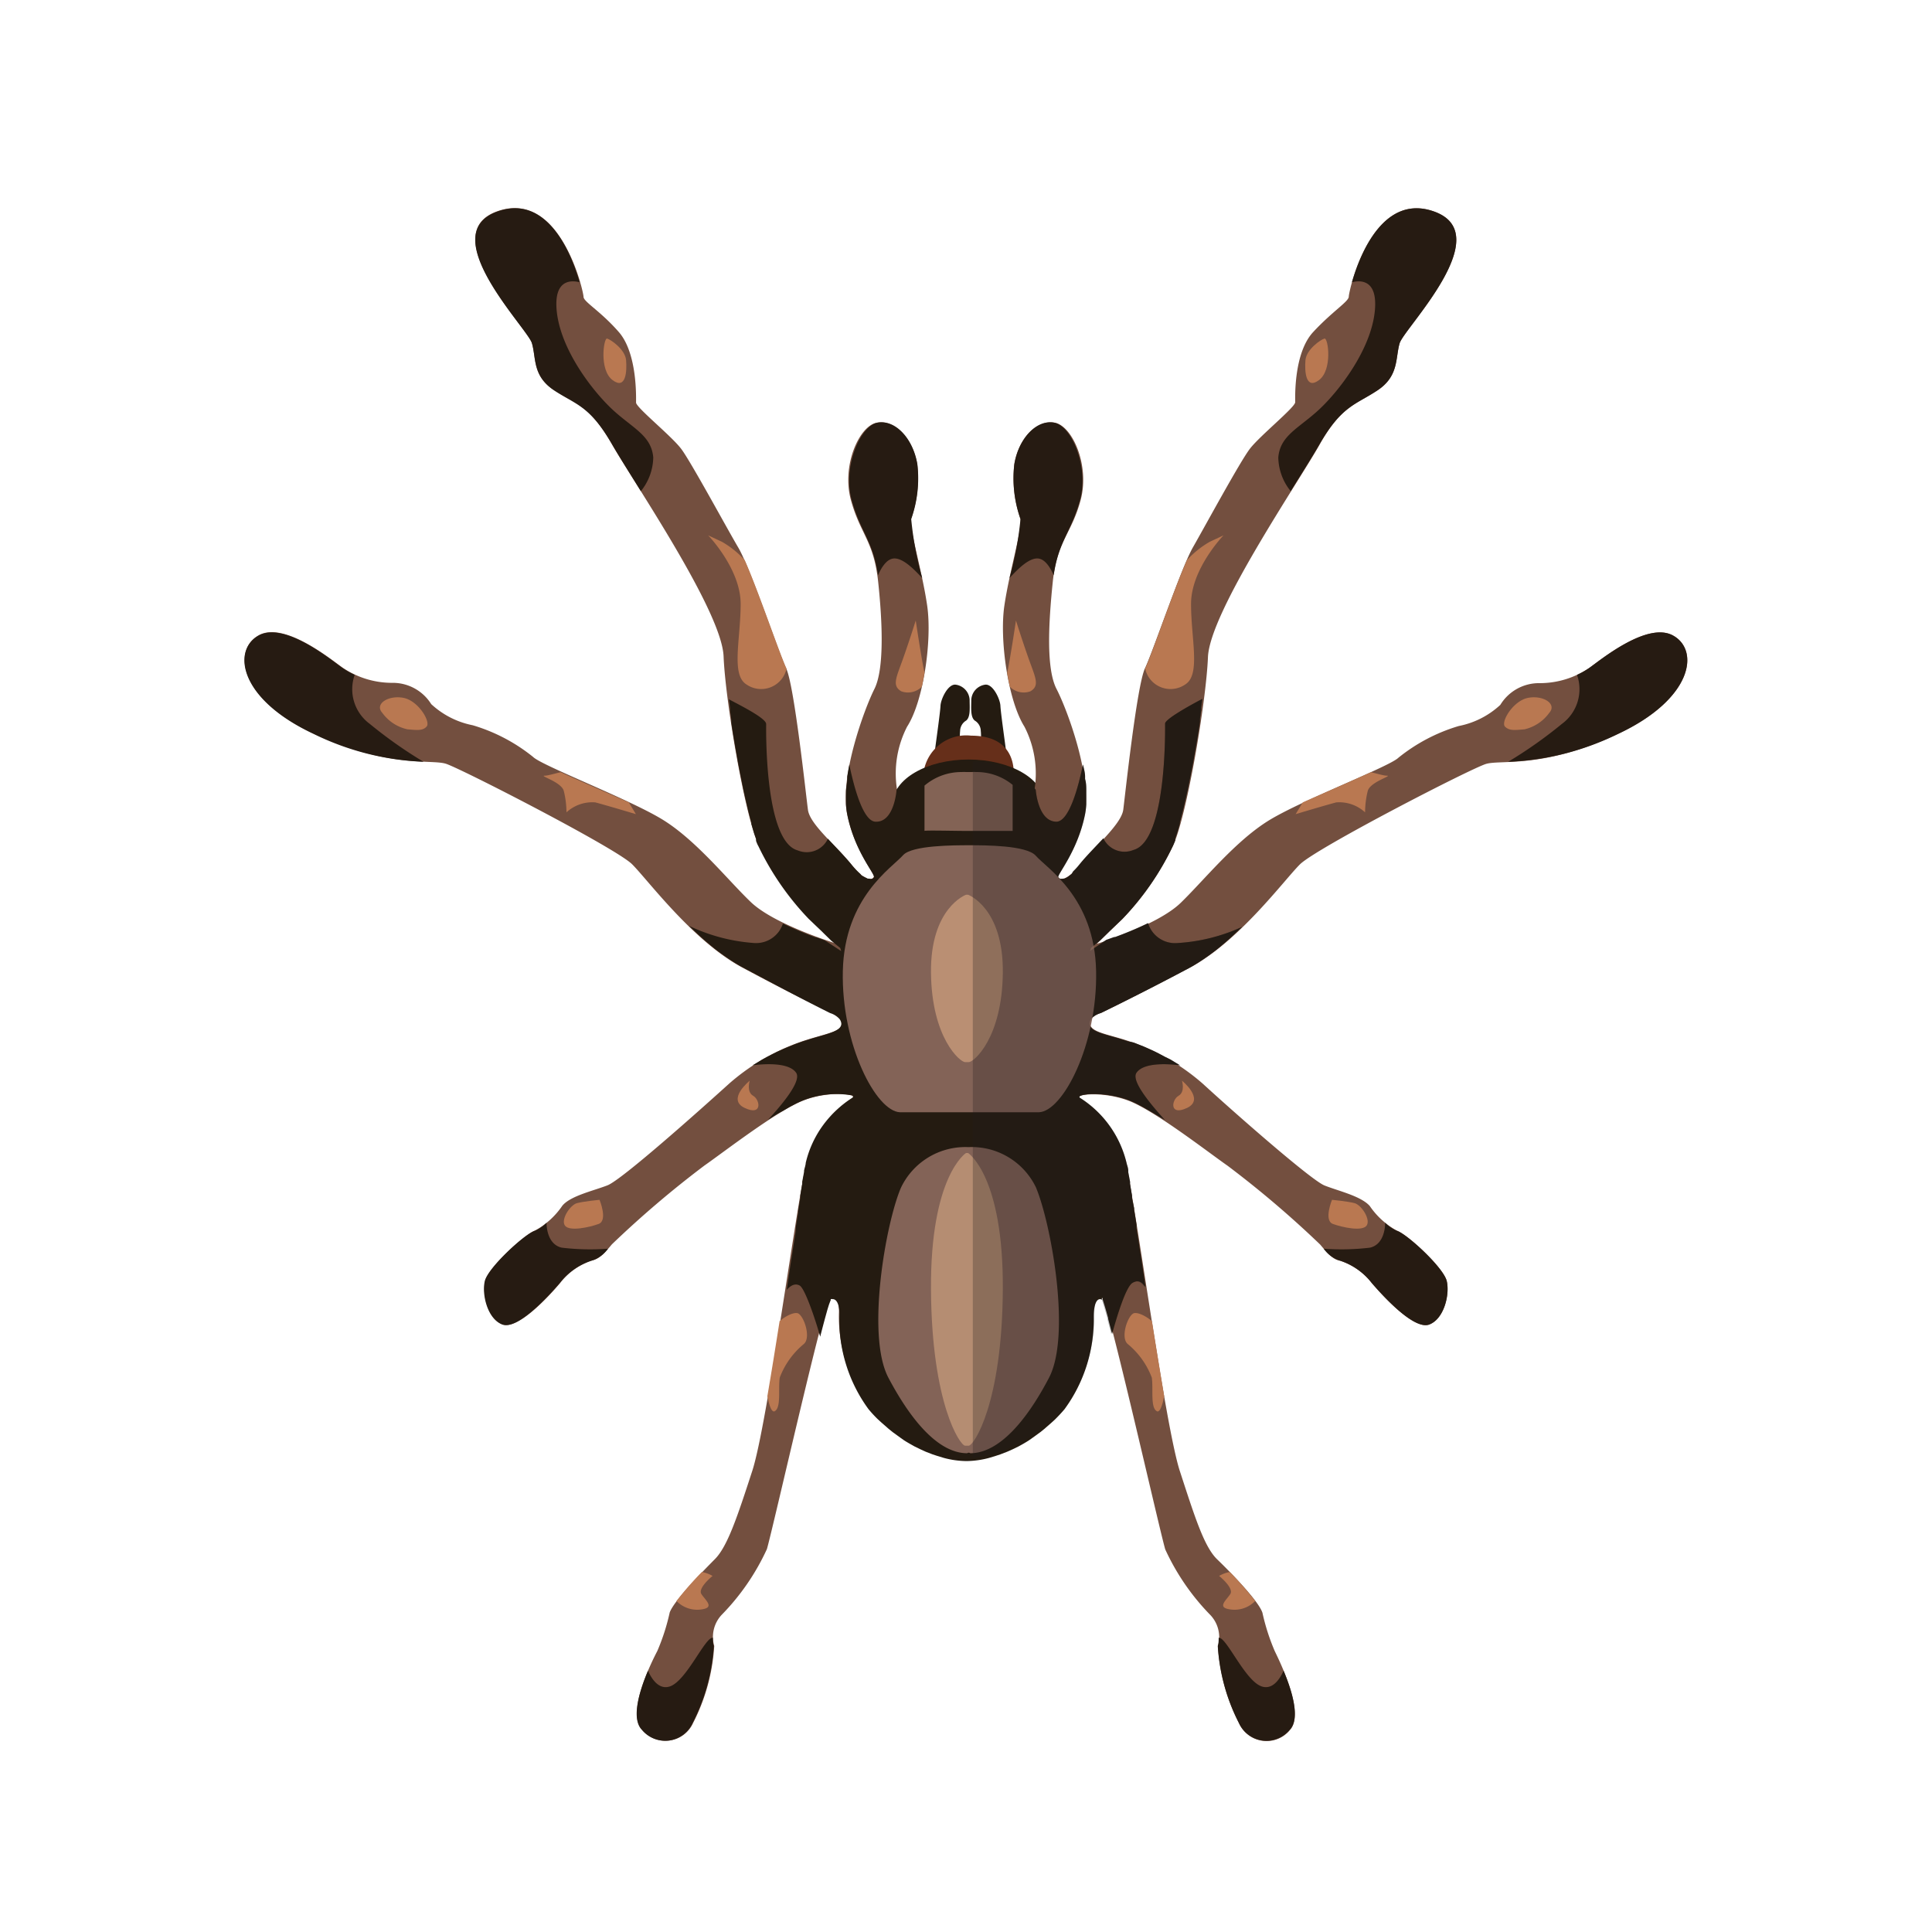 <svg id="bugs&#x6606;&#x866B;" xmlns="http://www.w3.org/2000/svg" viewbox="0 0 128 128" width="128" height="128"><defs><style>.cls-1{fill:#241b11;stroke:none;}.cls-2{fill:#662f1a;stroke:none;}.cls-3{fill:#734f3f;stroke:none;}.cls-4{fill:#261b12;stroke:none;}.cls-5{fill:#b97851;stroke:none;}.cls-6{fill:#836355;stroke:none;}.cls-7{fill:#836357;stroke:none;}.cls-8{fill:#b58d72;stroke:none;}.cls-9{fill:#ba8f73;stroke:none;}.cls-10{fill:#231f20;opacity:0.28;stroke:none;}</style></defs><title>bugs&#x6606;&#x866B;</title><path class="cls-1" d="M63.59,49a2.89,2.89,0,0,0-1,.65c-.21.33-.7.49-.63-.07s.33-2.38.35-2.82.49-1.45,1-1.4a1.07,1.07,0,0,1,.93,1c0,.51.07,1.14-.23,1.38a.82.82,0,0,0-.4.7C63.59,48.58,63.59,49,63.59,49Z"/><path class="cls-1" d="M65,49a2.89,2.89,0,0,1,1,.65c.21.33.7.49.63-.07s-.33-2.38-.35-2.82-.49-1.45-1-1.4a1.07,1.07,0,0,0-.93,1c0,.51-.07,1.14.23,1.38a.82.82,0,0,1,.4.7C65,48.58,65,49,65,49Z"/><path class="cls-2" d="M61.17,51.79a2.85,2.85,0,0,1,3.17-3.05c3.41,0,2.78,3.05,2.78,3.05Z"/><ellipse class="cls-1" cx="64.17" cy="53.24" rx="5.02" ry="2.92"/><path class="cls-3" d="M110.87,42.12c-1.73-1-4.93,1.69-5.59,2.14a5.84,5.84,0,0,1-3.29,1,3,3,0,0,0-2.59,1.44,5.65,5.65,0,0,1-2.75,1.4,11.63,11.63,0,0,0-4,2.1c-.58.58-6.25,2.75-8.51,4.11s-4.36,4-5.92,5.51-5.55,2.71-5.55,2.71.45-.45,1.69-1.64a18.45,18.45,0,0,0,3.33-4.81c.9-1.81,2.22-9.54,2.34-12.54S86,32,87.43,29.45s2.38-2.63,3.82-3.58,1.19-2.14,1.48-3.13,6.5-7.2,2.3-8.72-5.67,5.3-5.67,5.63S88.29,20.61,87,22s-1.19,4.32-1.19,4.65-2.34,2.22-3,3.08-3,5.18-3.78,6.54-2.63,6.87-3.17,8-1.32,8.43-1.44,9.37S72.63,56,71.6,57.25s-1.4,1-1.52.86,1.27-1.69,1.77-4.19S70.7,47,70,45.65s-.53-4.4-.25-7.11S71,35.37,71.6,33.11s-.53-4.85-1.69-5.1-2.43,1-2.71,2.75a8.1,8.1,0,0,0,.41,3.62c.12.66-.74,3.5-1.07,5.76s.25,6.29,1.33,8a6.78,6.78,0,0,1,.67,4.17,5.84,5.84,0,0,0-.75-.75,39,39,0,0,0-7.61,0,5.84,5.84,0,0,0-.75.75,6.78,6.78,0,0,1,.67-4.17c1.08-1.67,1.66-5.7,1.33-8s-1.19-5.1-1.07-5.76a8.1,8.1,0,0,0,.41-3.62c-.29-1.73-1.56-3-2.71-2.75s-2.3,2.84-1.69,5.1,1.52,2.71,1.81,5.43.41,5.8-.25,7.11-2.3,5.76-1.81,8.26,1.89,4,1.77,4.19-.49.41-1.52-.86-2.71-2.63-2.84-3.58-.9-8.22-1.44-9.37-2.38-6.66-3.17-8-3.13-5.67-3.78-6.54-3-2.75-3-3.08S42.23,23.41,41,22s-2.34-2-2.34-2.34S37.13,12.51,32.94,14s2,7.73,2.3,8.72,0,2.18,1.48,3.13,2.34,1,3.82,3.58,7.28,11.06,7.4,14.06,1.44,10.73,2.34,12.54a18.45,18.45,0,0,0,3.33,4.81c1.23,1.19,1.69,1.64,1.69,1.64s-4-1.23-5.55-2.71-3.66-4.15-5.92-5.51-7.94-3.54-8.51-4.11a11.63,11.63,0,0,0-4-2.1,5.65,5.65,0,0,1-2.75-1.4A3,3,0,0,0,26,45.24a5.84,5.84,0,0,1-3.29-1c-.66-.45-3.87-3.13-5.59-2.14s-1.27,4.19,3.66,6.5,7.77,1.69,8.76,2,11.27,5.59,12.34,6.66,4,5.06,7.28,6.83,5.88,3,5.88,3,.7.21.74.7-.86.66-2,1a14.42,14.42,0,0,0-5.47,3c-2,1.81-7.11,6.37-8.06,6.74s-2.47.7-3,1.36a5.2,5.2,0,0,1-1.81,1.64c-.7.25-3.08,2.47-3.29,3.33s.16,2.51,1.15,2.88,3-1.77,3.82-2.75a4.38,4.38,0,0,1,2.1-1.48c.41-.08.74-.37,1.32-1.07a67.44,67.44,0,0,1,6.13-5.22c1.36-.95,4.85-3.66,6.58-4.32s3.62-.41,3.25-.16a7.05,7.05,0,0,0-3.08,4.32c-.66,2.8-2.59,17.35-3.58,20.39s-1.64,5-2.47,5.84-2.71,2.75-3,3.54a14,14,0,0,1-.82,2.55c-.45.86-2.06,4.15-1,5.22a2,2,0,0,0,3.37-.45,12.88,12.88,0,0,0,1.4-5.1,2.14,2.14,0,0,1,.49-2.06,15.37,15.37,0,0,0,3-4.36c.41-1.4,3.82-16.53,4.19-16.74s.62.29.58,1.15a10,10,0,0,0,1.93,6.09A9.33,9.33,0,0,0,64,96.6h0a9.33,9.33,0,0,0,6.5-3.45,10,10,0,0,0,1.93-6.09c0-.86.21-1.36.58-1.15s3.78,15.34,4.19,16.74a15.37,15.37,0,0,0,3,4.36,2.14,2.14,0,0,1,.49,2.06,12.88,12.88,0,0,0,1.4,5.1,2,2,0,0,0,3.37.45c1-1.07-.58-4.36-1-5.22a14,14,0,0,1-.82-2.55c-.25-.78-2.14-2.71-3-3.54s-1.48-2.8-2.47-5.84-2.92-17.6-3.58-20.39a7.05,7.05,0,0,0-3.08-4.32c-.37-.25,1.52-.49,3.25.16s5.22,3.37,6.58,4.32a67.43,67.43,0,0,1,6.13,5.22c.58.7.9,1,1.32,1.07A4.38,4.38,0,0,1,90.88,85c.86,1,2.84,3.13,3.82,2.75s1.36-2,1.15-2.88-2.59-3.08-3.29-3.33a5.2,5.2,0,0,1-1.81-1.64c-.58-.66-2.1-1-3-1.36s-6.09-4.93-8.06-6.74a14.42,14.42,0,0,0-5.47-3c-1.11-.33-2-.49-2-1s.74-.7.74-.7,2.63-1.27,5.88-3,6.21-5.76,7.28-6.83,11.35-6.37,12.34-6.66,3.82.33,8.76-2S112.6,43.1,110.87,42.12Z"/><path class="cls-4" d="M67.2,30.77a8.1,8.1,0,0,0,.41,3.62,22.14,22.14,0,0,1-.73,3.91c.51-.55,1.36-1.45,2-1.28.39.1.7.57.93,1.09.34-2.32,1.17-2.87,1.75-5s-.53-4.85-1.69-5.1S67.49,29,67.2,30.77Z"/><path class="cls-4" d="M91.25,25.87c1.44-.95,1.19-2.14,1.48-3.13s6.5-7.2,2.3-8.72c-3.31-1.2-4.92,2.78-5.46,4.68.5-.13,1.71-.24,1.52,1.86-.24,2.63-2.45,5.44-3.77,6.64s-2.51,1.67-2.63,3.11a3.65,3.65,0,0,0,.82,2.23c.81-1.3,1.51-2.41,1.9-3.09C88.91,26.86,89.82,26.82,91.25,25.87Z"/><path class="cls-4" d="M110.87,42.12c-1.73-1-4.93,1.69-5.59,2.14a5.18,5.18,0,0,1-.8.45,2.85,2.85,0,0,1-1,3.25,29.56,29.56,0,0,1-3.56,2.51,18.08,18.08,0,0,0,7.29-1.85C112.14,46.31,112.6,43.1,110.87,42.12Z"/><path class="cls-5" d="M87.75,22.43c-.24.06-1.2.72-1.26,1.43s0,2,.9,1.32S88,22.37,87.75,22.43Z"/><path class="cls-5" d="M99.71,48.14c-.3-.3.54-1.73,1.55-1.91s1.91.42,1.38,1A2.79,2.79,0,0,1,101,48.32C100.37,48.37,100,48.43,99.71,48.14Z"/><path class="cls-5" d="M85.84,53.94s1.79-.54,2.69-.78a2.53,2.53,0,0,1,1.91.66,6.05,6.05,0,0,1,.18-1.43c.18-.6,1.67-1,1.26-1-.2,0-.63-.13-1.05-.23-1.29.59-3,1.33-4.52,2Z"/><path class="cls-5" d="M78.55,45.33c1-.66.36-3,.36-5.32s2.15-4.54,2.15-4.54l-.9.42a6.13,6.13,0,0,0-1.52,1.22c-.89,2-2.31,6.21-2.77,7.19A1.72,1.72,0,0,0,78.55,45.33Z"/><path class="cls-5" d="M66.91,45.5a1.29,1.29,0,0,0,1.36.3c.6-.36.36-.84-.06-2s-.9-2.69-.9-2.69-.37,2.49-.58,3.46C66.78,44.91,66.84,45.21,66.91,45.5Z"/><path class="cls-4" d="M92.57,81.55a2.38,2.38,0,0,1-.8-.54c0,.47-.15,1.45-1,1.65a15.92,15.92,0,0,1-3.07.07,2.05,2.05,0,0,0,1.08.79A4.38,4.38,0,0,1,90.88,85c.86,1,2.84,3.13,3.82,2.75s1.36-2,1.15-2.88S93.27,81.8,92.57,81.55Z"/><path class="cls-4" d="M83.62,111.74c-1.12-.33-2.37-3.32-2.88-3.23,0,.18,0,.36-.06.54a12.88,12.88,0,0,0,1.4,5.1,2,2,0,0,0,3.37.45c.72-.75.15-2.58-.41-3.91C84.79,111.25,84.32,111.95,83.62,111.74Z"/><path class="cls-5" d="M78.31,71.6s.23.74-.23,1-.63,1.37.57.8S78.31,71.6,78.31,71.6Z"/><path class="cls-5" d="M88.25,79.49s-.57,1.37.06,1.6,1.94.51,2.23.11-.34-1.37-.8-1.49S88.25,79.49,88.25,79.49Z"/><path class="cls-5" d="M76.32,87.53c-.51-.43-1.07-.64-1.27-.49-.4.29-.8,1.6-.34,2a5.33,5.33,0,0,1,1.6,2.23c.11.74-.11,2,.34,2.23.19.09.36-.37.48-1C76.87,90.93,76.59,89.24,76.32,87.53Z"/><path class="cls-5" d="M83.16,106.07a22.22,22.22,0,0,0-1.68-1.92,2.1,2.1,0,0,0-.71.26s1,.8.74,1.2-.86.86-.11,1A1.91,1.91,0,0,0,83.16,106.07Z"/><path class="cls-4" d="M60.78,30.77a8.1,8.1,0,0,1-.41,3.62,22.14,22.14,0,0,0,.73,3.91c-.51-.55-1.36-1.45-2-1.28-.39.1-.7.57-.93,1.09-.34-2.32-1.17-2.87-1.75-5s.53-4.85,1.69-5.1S60.49,29,60.78,30.77Z"/><path class="cls-4" d="M36.72,25.87c-1.44-.95-1.19-2.14-1.48-3.13s-6.5-7.2-2.3-8.72c3.31-1.2,4.92,2.78,5.46,4.68-.5-.13-1.71-.24-1.52,1.86.24,2.63,2.45,5.44,3.77,6.64s2.51,1.67,2.63,3.11a3.65,3.65,0,0,1-.82,2.23c-.81-1.3-1.51-2.41-1.9-3.09C39.06,26.86,38.16,26.82,36.72,25.87Z"/><path class="cls-4" d="M17.11,42.12c1.73-1,4.93,1.69,5.59,2.14a5.18,5.18,0,0,0,.8.45,2.85,2.85,0,0,0,1,3.25,29.56,29.56,0,0,0,3.56,2.51,18.08,18.08,0,0,1-7.29-1.85C15.83,46.31,15.38,43.1,17.11,42.12Z"/><path class="cls-5" d="M40.22,22.43c.24.06,1.2.72,1.26,1.43s0,2-.9,1.32S40,22.37,40.22,22.43Z"/><path class="cls-5" d="M28.26,48.14c.3-.3-.54-1.73-1.55-1.91s-1.91.42-1.38,1A2.79,2.79,0,0,0,27,48.32C27.61,48.37,28,48.43,28.26,48.14Z"/><path class="cls-5" d="M42.13,53.94s-1.79-.54-2.69-.78a2.53,2.53,0,0,0-1.91.66,6.05,6.05,0,0,0-.18-1.43c-.18-.6-1.67-1-1.26-1,.2,0,.63-.13,1.05-.23,1.29.59,3,1.33,4.52,2Z"/><path class="cls-5" d="M49.43,45.33c-1-.66-.36-3-.36-5.32s-2.15-4.54-2.15-4.54l.9.42a6.13,6.13,0,0,1,1.52,1.22c.89,2,2.31,6.21,2.77,7.19A1.72,1.72,0,0,1,49.43,45.33Z"/><path class="cls-5" d="M61.07,45.5a1.29,1.29,0,0,1-1.36.3c-.6-.36-.36-.84.06-2s.9-2.69.9-2.69.37,2.49.58,3.46C61.19,44.91,61.14,45.21,61.07,45.5Z"/><path class="cls-1" d="M73.06,86l0,.11,0,0,.06.19v0l.08.26v0l.1.34h0l.12.43v.05l.26,1c.35-1.28.93-3.15,1.36-3.39s.63,0,.86.29l-.3-2-.07-.43-.07-.47-.16-1,0-.23-.16-1,0-.11L75,79.38l0-.16-.13-.78,0-.14-.12-.64,0-.09c0-.19-.08-.37-.11-.51a7.05,7.05,0,0,0-3.08-4.32c-.37-.25,1.52-.49,3.25.16a6.47,6.47,0,0,1,.64.3l.25.13.47.27q.46.27,1,.6c-1-1.11-2.23-2.59-1.88-3.12.51-.76,2.34-.57,2.89-.5h0l-.64-.39L77.15,70l-.39-.21-.28-.14-.44-.2-.25-.11-.48-.19-.21-.08L74.76,69l-.16-.05-.41-.13c-1.11-.33-2-.49-2-1s.74-.7.74-.7,2.63-1.27,5.88-3c.28-.15.56-.33.83-.51l.19-.13c.27-.19.54-.38.8-.59l0,0c.26-.21.52-.43.77-.65l.12-.11c.26-.24.52-.48.77-.72A12,12,0,0,1,78,62.48a1.87,1.87,0,0,1-1.94-1.32h0c-.76.37-1.55.69-2.18.92l-.06,0-.53.19L72.22,63l.06-.2.6-.49.48-.47.14-.14.21-.2.2-.19.46-.44a18.45,18.45,0,0,0,3.33-4.81c.05-.1.1-.23.16-.37l0-.13.12-.35.05-.16.14-.49,0-.09c.06-.2.11-.42.17-.64l.06-.24.11-.48.07-.3.11-.49.06-.3.15-.74.08-.41.08-.41.08-.47.06-.33c.11-.61.21-1.23.3-1.83l0-.19.08-.58,0-.18.08-.58c-.91.48-2.47,1.35-2.47,1.64s.12,7.77-2.09,8.37a1.55,1.55,0,0,1-2-.77h0l-.86.91c-.24.26-.48.52-.69.78s-.22.26-.32.37h0l-.13.13L71,57.9h0l-.1.08-.19.14h0l-.18.09h-.1a.34.34,0,0,1-.23,0h0l-.08-.08c-.12-.16,1.27-1.69,1.77-4.19a4.94,4.94,0,0,0,.08-.66q0-.09,0-.17c0-.23,0-.46,0-.7v0c0-.26,0-.53-.08-.8l0-.16c0-.26-.08-.53-.14-.8h0c-.3,1.47-.91,3.76-1.75,3.79-1.24,0-1.38-2.12-1.38-2.12a5.84,5.84,0,0,0-.75-.75,5.34,5.34,0,0,0-2.85-1.11h-.09l-.62,0h-.49l-.62,0H63a5.34,5.34,0,0,0-2.85,1.11,5.84,5.84,0,0,0-.75.75s-.14,2.16-1.38,2.12c-.84,0-1.45-2.32-1.75-3.79h0c-.05.27-.1.54-.14.8l0,.16c0,.27-.07.54-.08.8v0c0,.24,0,.48,0,.7q0,.09,0,.17a4.94,4.94,0,0,0,.08.66c.49,2.51,1.89,4,1.77,4.19l-.08.08h0a.34.34,0,0,1-.23,0h-.1l-.18-.09h0L57.08,58,57,57.9h0l-.15-.14-.13-.13h0c-.1-.11-.21-.23-.32-.37s-.45-.52-.69-.78l-.86-.91h0a1.55,1.55,0,0,1-2,.77c-2.21-.6-2.09-8-2.09-8.37s-1.56-1.16-2.47-1.64l.08.58,0,.18.08.58,0,.19c.09.6.19,1.21.3,1.83l.06.33.08.47.08.41.08.41.15.74.06.3.11.49.07.3.11.48.06.24c.06.22.11.44.17.64l0,.09.14.48.05.17.12.34,0,.13c.05.14.1.26.16.36h0a18.45,18.45,0,0,0,3.33,4.81l.46.44.2.19.21.2.14.14.48.47.6.49.06.2-1.09-.71-.53-.19-.06,0c-.63-.23-1.41-.55-2.18-.92h0A1.87,1.87,0,0,1,50,62.48a12,12,0,0,1-4.35-1.14c.25.24.51.48.77.72l.12.11c.25.22.51.44.77.65l0,0c.26.21.53.4.8.59l.19.13c.27.18.55.36.83.51l2.29,1.22C53.54,66.4,55,67.12,55,67.12a1.39,1.39,0,0,1,.61.38.58.58,0,0,1,.13.32c0,.49-.86.66-2,1l-.41.13-.16.05-.34.12-.21.08-.47.19-.26.11-.44.2-.28.14-.39.2-.29.16-.63.38h0c.54-.07,2.38-.26,2.89.5.35.53-.84,2-1.88,3.12.33-.22.65-.42,1-.6l.46-.27.25-.13a6.48,6.48,0,0,1,.64-.3,6,6,0,0,1,3.14-.34c.15,0,.2.11.11.17a7.24,7.24,0,0,0-1.92,1.79,6.89,6.89,0,0,0-1.17,2.53c0,.14-.07.31-.11.51l0,.09-.12.64,0,.14-.13.78,0,.16-.14.85,0,.11-.16,1,0,.23-.16,1-.07.47-.07.43-.3,2c.23-.26.53-.47.86-.29s1,2.1,1.36,3.39c.19-.75.36-1.37.49-1.83v0l.09-.29v0l.07-.19v0l.05-.12v0a.17.17,0,0,1,0-.06.35.35,0,0,1,.13,0c.29,0,.48.44.44,1.2a10,10,0,0,0,1.93,6.09c.2.24.41.47.64.69l.22.2.48.42.26.21.51.37.24.17c.23.15.47.28.7.41l.39.19.35.16.44.17.3.1.46.14h0a6,6,0,0,0,1.5.21h0a6,6,0,0,0,1.5-.21h0l.46-.14.3-.1.44-.17.36-.16.39-.19c.24-.13.47-.26.7-.41l.24-.17.51-.37.26-.21.48-.42.22-.2c.22-.22.44-.45.64-.69a10,10,0,0,0,1.93-6.09c0-.86.21-1.36.58-1.15A.17.17,0,0,1,73,86Z"/><path class="cls-4" d="M35.41,81.55a2.38,2.38,0,0,0,.8-.54c0,.47.15,1.45,1,1.65a15.92,15.92,0,0,0,3.07.07,2.05,2.05,0,0,1-1.08.79A4.38,4.38,0,0,0,37.09,85c-.86,1-2.84,3.13-3.82,2.75s-1.36-2-1.15-2.88S34.71,81.8,35.41,81.55Z"/><path class="cls-4" d="M44.35,111.74c1.12-.33,2.37-3.32,2.88-3.23,0,.18,0,.36.06.54a12.88,12.88,0,0,1-1.4,5.1,2,2,0,0,1-3.37.45c-.72-.75-.15-2.58.41-3.91C43.18,111.25,43.65,111.95,44.35,111.74Z"/><path class="cls-5" d="M49.67,71.6s-.23.74.23,1,.63,1.37-.57.8S49.67,71.6,49.67,71.6Z"/><path class="cls-5" d="M39.72,79.49s.57,1.37-.06,1.6-1.94.51-2.23.11.34-1.37.8-1.49S39.72,79.49,39.72,79.49Z"/><path class="cls-5" d="M51.65,87.53c.51-.43,1.07-.64,1.27-.49.4.29.8,1.6.34,2a5.33,5.33,0,0,0-1.6,2.23c-.11.74.11,2-.34,2.23-.19.09-.36-.37-.48-1C51.11,90.93,51.38,89.24,51.65,87.53Z"/><path class="cls-5" d="M44.82,106.07a22.22,22.22,0,0,1,1.68-1.92,2.1,2.1,0,0,1,.71.26s-1,.8-.74,1.2.86.86.11,1A1.91,1.91,0,0,1,44.82,106.07Z"/><path class="cls-6" d="M64.65,51.15a1.46,1.46,0,0,0-.27,0H64a1.46,1.46,0,0,0-.27,0,3.76,3.76,0,0,0-2.48.9v3c.05-.05,1.94,0,2.74,0h.36c.8,0,2.69,0,2.74,0V52A3.76,3.76,0,0,0,64.65,51.15Z"/><path class="cls-7" d="M68.62,56.69C68,56,65.26,56,64.23,56s-3.79,0-4.39.65c-.74.84-3.89,2.79-4,7.68s2.21,9.31,3.79,9.36c1.35,0,3.9,0,4.6,0s3.25,0,4.6,0c1.58-.05,3.89-4.47,3.79-9.36S69.35,57.53,68.62,56.69Z"/><path class="cls-7" d="M68.63,78.66A4.72,4.72,0,0,0,64.16,76h0a4.72,4.72,0,0,0-4.47,2.69c-1,2.32-2.32,9.77-.83,12.59s3.31,5,5.22,5a.16.16,0,0,1,.2,0c1.9,0,3.73-2.15,5.22-5S69.62,81,68.63,78.66Z"/><path class="cls-8" d="M64.14,76.39H64s-2.37,1.51-2.32,9.06,1.93,10.33,2.26,10.33h.24c.34,0,2.21-2.78,2.26-10.33S64.14,76.39,64.14,76.39Z"/><path class="cls-9" d="M64.14,59.28H64s-2.37.86-2.32,5.18,1.93,5.91,2.26,5.91h.24c.34,0,2.21-1.59,2.26-5.91S64.14,59.28,64.14,59.28Z"/><path class="cls-10" d="M76.07,61.16h0c-.76.37-1.55.69-2.18.92l-.06,0-.53.19L72.22,63l.06-.2.6-.49.48-.47.14-.14.21-.2.2-.19.46-.44a18.45,18.45,0,0,0,3.33-4.81c.05-.1.1-.23.16-.37l0-.13.12-.35.05-.16.14-.49,0-.09c.06-.2.11-.42.17-.64l.06-.24.11-.48.07-.3.11-.49.06-.3.15-.74.08-.41.08-.41.08-.47.06-.33c.11-.61.21-1.23.3-1.83l0-.19.08-.58,0-.18.08-.58c-.91.48-2.47,1.35-2.47,1.64s.12,7.77-2.09,8.37a1.55,1.55,0,0,1-2-.77h0l-.86.91c-.24.26-.48.52-.69.78s-.22.26-.32.37h0l-.13.13L71,57.9h0l-.1.08-.19.14h0l-.18.09h-.1a.34.34,0,0,1-.23,0h0l-.08-.08c-.12-.16,1.27-1.69,1.77-4.19a4.94,4.94,0,0,0,.08-.66q0-.09,0-.17c0-.23,0-.46,0-.7v0c0-.26,0-.53-.08-.8l0-.16c0-.26-.08-.53-.14-.8h0c-.3,1.47-.91,3.76-1.75,3.79-1.24,0-1.38-2.12-1.38-2.12a5.84,5.84,0,0,0-.75-.75,5.34,5.34,0,0,0-2.85-1.11h-.09l-.48,0V96.57a6.48,6.48,0,0,0,1.12-.19l.46-.14.3-.1.44-.17.36-.16.39-.19c.24-.13.47-.26.7-.41l.24-.17.51-.37.26-.21.48-.42.22-.2c.22-.22.44-.45.64-.69a10,10,0,0,0,1.93-6.09c0-.86.21-1.36.58-1.15A.17.17,0,0,1,73,86l0,0,0,.11,0,0,.06.19v0l.08.26v0l.1.34h0l.12.43v.05l.26,1c.35-1.28.93-3.15,1.36-3.39s.63,0,.86.29l-.3-2-.07-.43-.07-.47-.16-1,0-.23-.16-1,0-.11L75,79.38l0-.16-.13-.78,0-.14-.12-.64,0-.09c0-.19-.08-.37-.11-.51a7.05,7.05,0,0,0-3.08-4.32c-.37-.25,1.52-.49,3.25.16a6.47,6.47,0,0,1,.64.3l.25.13.47.27q.46.27,1,.6c-1-1.11-2.23-2.59-1.88-3.12.51-.76,2.34-.57,2.89-.5h0l-.64-.39L77.15,70l-.39-.21-.28-.14-.44-.2-.25-.11-.48-.19-.21-.08L74.76,69l-.16-.05-.41-.13c-1.11-.33-2-.49-2-1s.74-.7.74-.7,2.63-1.27,5.88-3c.28-.15.56-.33.83-.51l.19-.13c.27-.19.54-.38.8-.59l0,0c.26-.21.52-.43.77-.65l.12-.11c.26-.24.52-.48.77-.72A12,12,0,0,1,78,62.48,1.87,1.87,0,0,1,76.07,61.16Z"/></svg>
